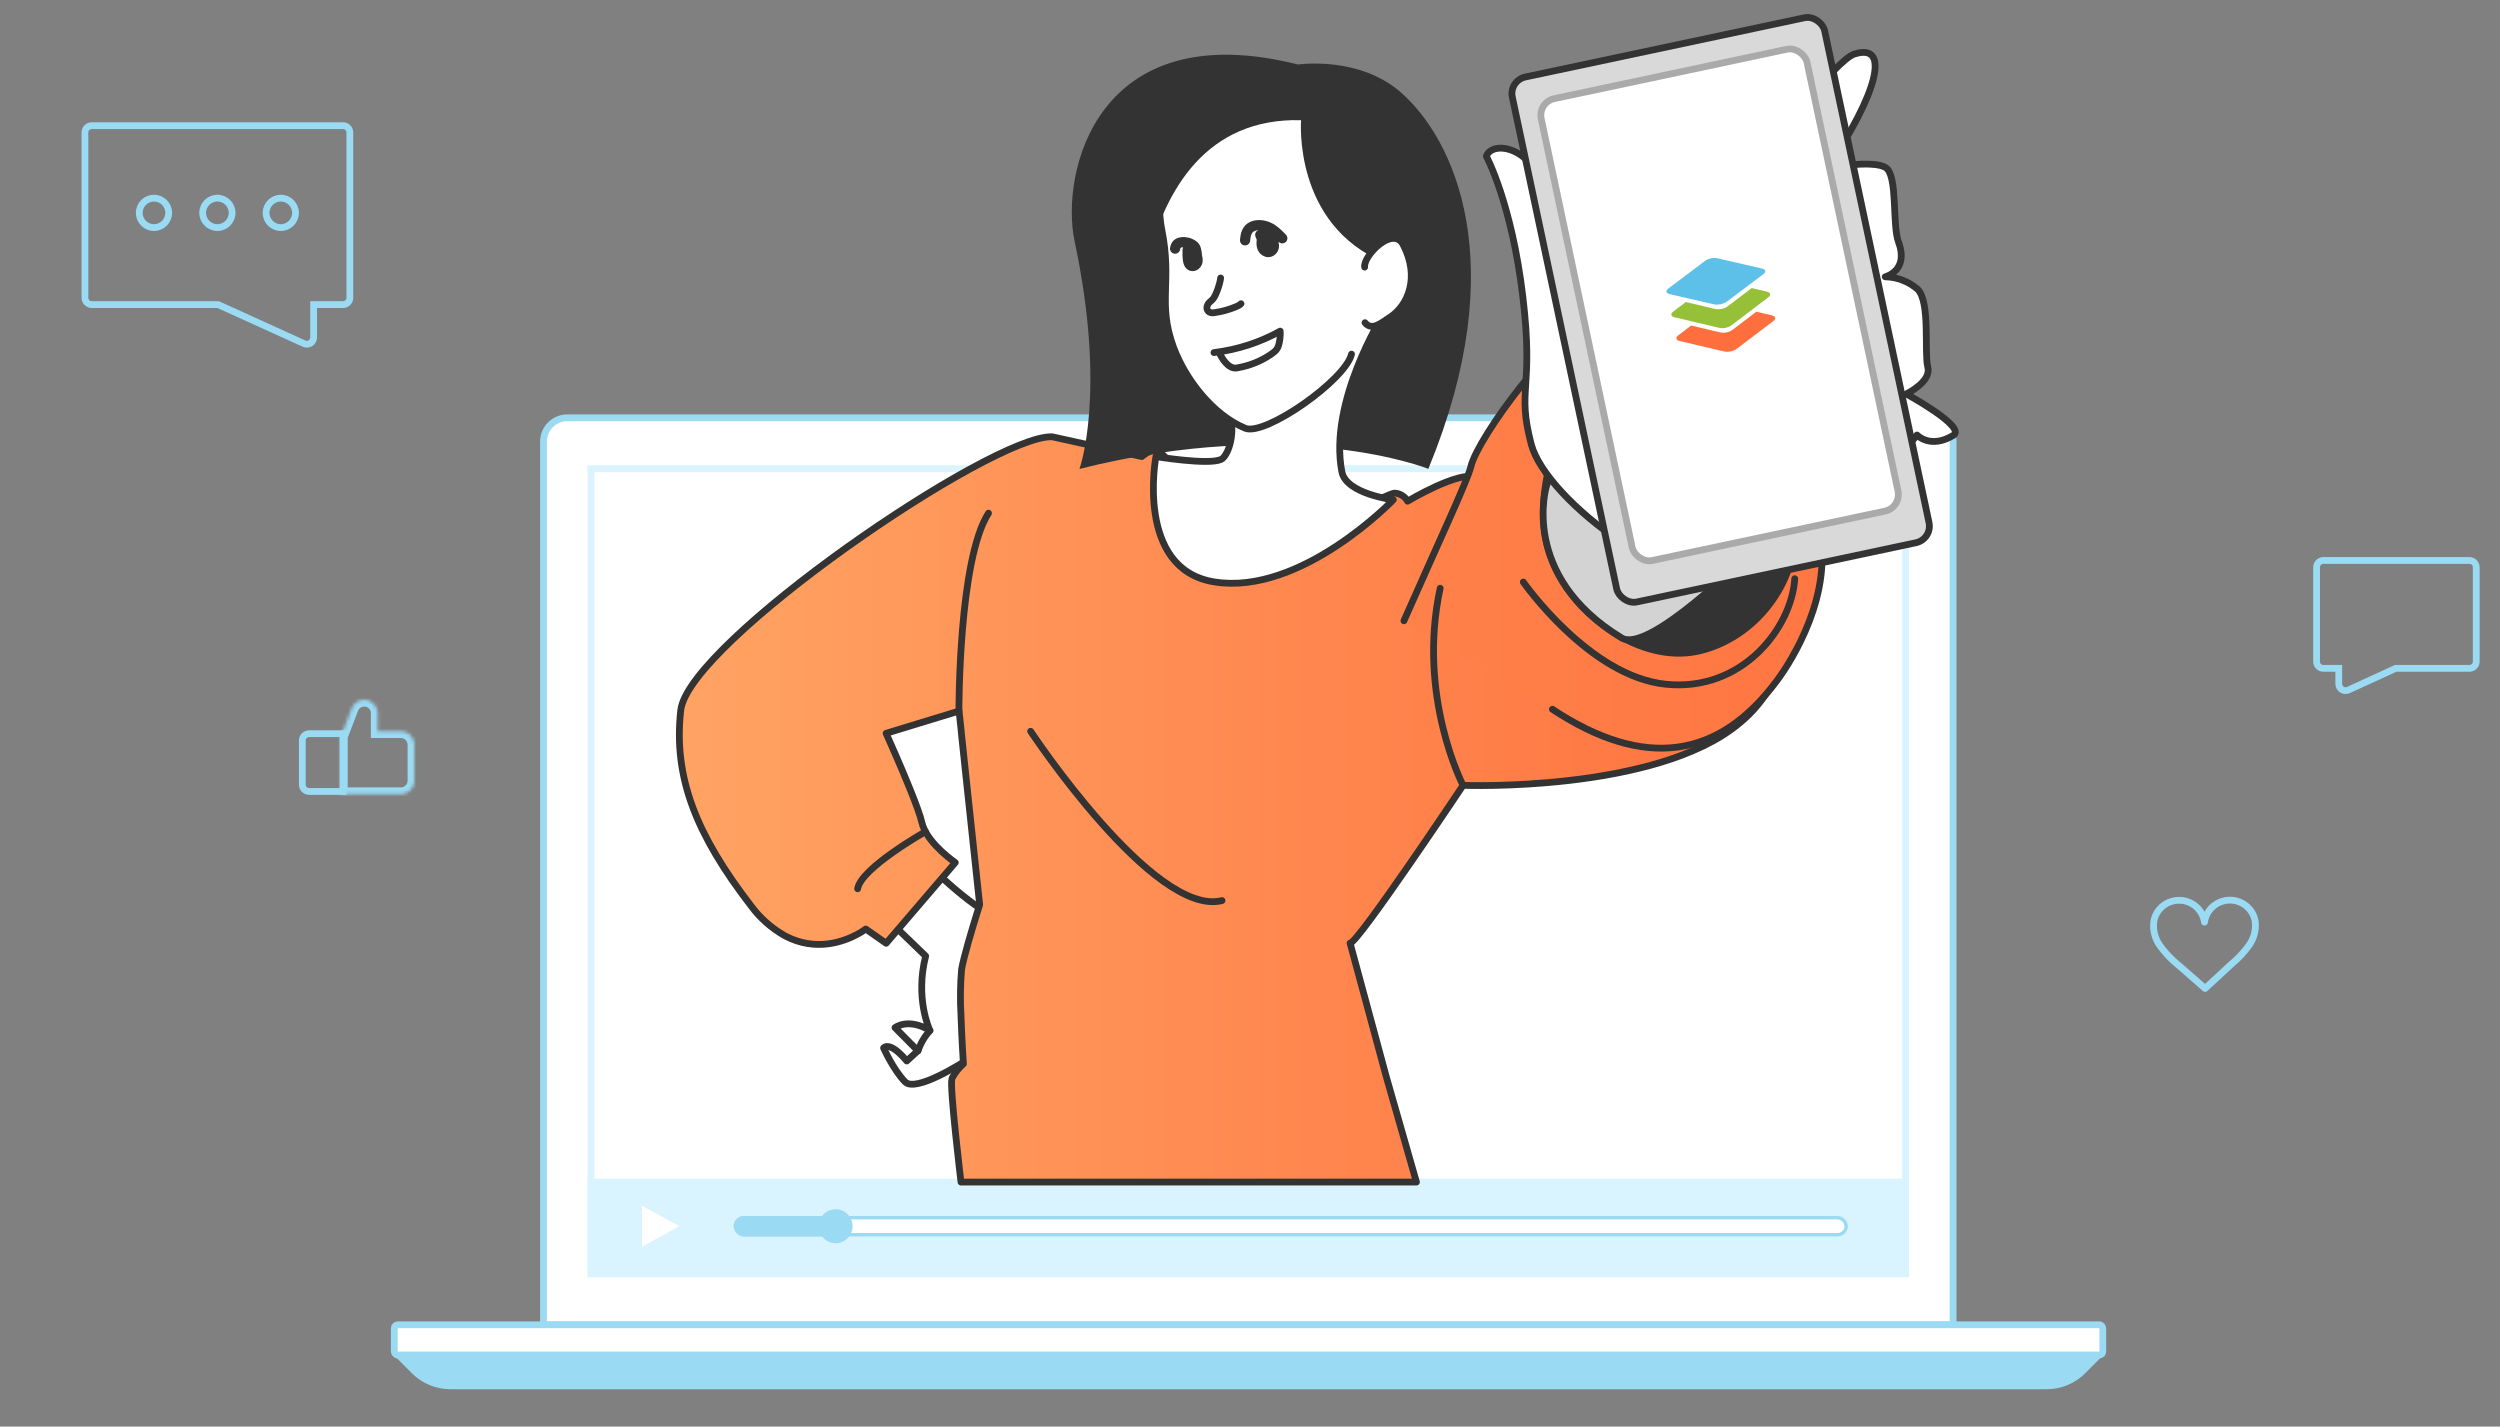 <svg width="736" height="420" viewBox="0 0 736 420" fill="none" xmlns="http://www.w3.org/2000/svg">
<rect x="0" y="0" width="736" height="420" fill="#808080" stroke="none"/>
<path d="M167 123H568C571.866 123 575 126.134 575 130V390H160V130C160 126.134 163.134 123 167 123Z" fill="white" stroke="#9ADAF3" stroke-width="2"/>
<rect x="174" y="138" width="387" height="237" stroke="#D9F4FF" stroke-width="2"/>
<rect x="116.082" y="390.019" width="502.975" height="8.899" rx="1" fill="white" stroke="#9ADAF3" stroke-width="2"/>
<path d="M617.643 399.101L613.137 403.606C610.324 406.419 606.509 408 602.531 408H132.609C128.63 408 124.815 406.419 122.002 403.606L117.496 399.101H617.643Z" fill="#9ADAF3" stroke="#9ADAF3" stroke-width="2"/>
<rect x="173" y="347" width="389" height="29" fill="#D9F4FF"/>
<rect x="216.5" y="358.5" width="327" height="5" rx="2.5" fill="white" stroke="#9ADAF3"/>
<rect x="216" y="358" width="29" height="6" rx="3" fill="#9ADAF3"/>
<circle cx="246" cy="361" r="5" fill="#9ADAF3"/>
<path d="M200 361L189 367L189 355L200 361Z" fill="white"/>
<path d="M286.777 310.69C286.777 310.69 273.417 319.78 268.037 319.17C267.447 319.14 266.887 318.9 266.457 318.5C262.947 314.88 260.127 308.52 260.127 308.52C260.127 308.52 261.797 306.21 266.957 312.35L270.227 309.35L263.487 302.54C263.487 302.54 267.297 299.52 273.767 303.37C273.547 302.9 269.377 293.82 272.517 281.46L256.787 266.28L270.747 254.12L271.867 253.18C271.867 253.18 272.747 254.05 274.117 255.43C275.487 256.81 277.387 258.48 279.447 260.28C284.367 264.61 290.327 269.27 292.927 269.27C297.627 269.12 286.777 310.69 286.777 310.69Z" fill="white"/>
<path d="M286.777 310.69C286.777 310.69 273.417 319.78 268.037 319.17C267.447 319.14 266.887 318.9 266.457 318.5C262.947 314.88 260.127 308.52 260.127 308.52C260.127 308.52 261.797 306.21 266.957 312.35L270.227 309.35L263.487 302.54C263.487 302.54 267.297 299.52 273.767 303.37C273.547 302.9 269.377 293.82 272.517 281.46L256.787 266.28L270.747 254.12L271.867 253.18C271.867 253.18 272.747 254.05 274.117 255.43C275.487 256.81 277.387 258.48 279.447 260.28C284.367 264.61 290.327 269.27 292.927 269.27C297.627 269.12 286.777 310.69 286.777 310.69Z" stroke="#333333" stroke-width="2" stroke-linecap="round" stroke-linejoin="round"/>
<path d="M270.277 309.36C271.017 307.15 272.217 305.11 273.797 303.39" stroke="#333333" stroke-width="2" stroke-linecap="round" stroke-linejoin="round"/>
<path d="M519.497 204.87C517.387 207.94 514.837 210.69 511.937 213.03C487.377 233.37 430.727 231.21 430.727 231.21C430.727 231.21 399.497 278.03 397.467 277.66L408.097 316.91L417 348C417 348 376.5 348 282.917 348C282.917 348 279.527 319.99 280.237 317.66C280.237 317.55 280.307 317.44 280.347 317.31C281.197 315.76 282.307 314.37 283.627 313.2C283.627 313.2 283.157 306.19 282.917 299.05C282.647 294.5 282.707 289.94 283.087 285.4C283.687 281.8 286.307 273.11 287.637 268.84L288.417 266.36L284.257 227.44L283.067 216.2L282.997 215.62C282.997 215.54 282.997 215.45 282.997 215.34L282.347 209.33L260.867 215.89C260.867 215.89 261.987 218.41 263.537 221.94C266.357 228.4 270.507 238.23 271.407 242.17C271.477 242.49 271.567 242.81 271.677 243.11C273.667 248.78 281.237 253.94 281.237 253.94L260.887 277.7L254.877 273.5C254.107 274.07 253.297 274.58 252.447 275.03C248.487 277.18 240.197 280.33 231.097 275.51C227.157 273.29 223.727 270.26 221.047 266.61C205.097 245.89 198.157 228.93 200.417 209.08C202.677 189.23 292.027 127.95 309.767 128.59L336.137 134.41C336.707 133.94 338.247 132.72 339.437 132.78C344.237 133.03 344.357 138.6 344.357 138.6L403.467 148.2C403.467 148.2 409.587 145.13 410.657 145.18C412.227 145.29 413.637 146.18 414.397 147.55C414.397 147.55 429.697 138.38 434.627 140.52C450.827 147.5 531.457 186.68 519.497 204.87Z" fill="url(#paint0_linear_233_738)" stroke="#333333" stroke-width="2" stroke-miterlimit="10" stroke-linecap="round" stroke-linejoin="round"/>
<path d="M457.027 208.81C484.157 226.72 506.017 223.42 523.137 200.36C523.137 200.36 537.387 181.99 536.377 162.15C535.367 142.32 530.637 77.71 468.887 94.22C458.717 96.94 434.997 128.71 433.007 137.44C432.087 141.43 422.567 161.73 413.317 182.76" fill="url(#paint1_linear_233_738)"/>
<path d="M457.027 208.81C484.157 226.72 506.017 223.42 523.137 200.36C523.137 200.36 537.387 181.99 536.377 162.15C535.367 142.32 530.637 77.71 468.887 94.22C458.717 96.94 434.997 128.71 433.007 137.44C432.087 141.43 422.567 161.73 413.317 182.76" stroke="#333333" stroke-width="2" stroke-miterlimit="10" stroke-linecap="round" stroke-linejoin="round"/>
<path d="M382.127 18.99C382.127 18.99 399.937 16.37 412.307 27.11C427.957 40.7 445.527 77.33 420.507 138.03C420.507 138.03 380.857 122.13 317.787 138.06C317.787 138.06 325.907 115.92 316.377 71.1C312.067 50.82 322.907 4.1 382.127 18.99Z" fill="#333333"/>
<path d="M357.447 171.31C383.017 175.46 410.197 147.14 410.197 147.14C410.197 147.14 396.297 145.43 395.047 138.9C391.057 118.3 407.107 92.83 407.107 92.83C407.107 92.83 345.017 94.55 355.867 108.56C357.887 111.12 359.537 113.96 360.777 116.98C364.537 126.23 361.897 133.21 359.937 134.96C359.797 135.08 359.637 135.18 359.477 135.26C355.727 136.97 340.297 134.42 340.297 134.42C340.297 134.42 334.107 167.53 357.447 171.31Z" fill="white" stroke="#333333" stroke-width="2" stroke-linecap="round" stroke-linejoin="round"/>
<path d="M408.207 80.04C412.827 54.07 407.687 22.91 368.157 25.5C339.917 27.34 340.157 58.3 342.017 67.55C345.167 83.09 340.657 89.2 345.497 102.26C348.977 111.64 357.057 122.14 366.577 126.07C372.427 128.49 396.127 111.86 397.887 104.25" fill="white"/>
<path d="M408.207 80.04C412.827 54.07 407.687 22.91 368.157 25.5C339.917 27.34 340.157 58.3 342.017 67.55C345.167 83.09 340.657 89.2 345.497 102.26C348.977 111.64 357.057 122.14 366.577 126.07C372.427 128.49 396.127 111.86 397.887 104.25" stroke="#333333" stroke-width="2" stroke-linecap="round" stroke-linejoin="round"/>
<path d="M357.387 103.8C364.317 102.95 370.967 100.8 376.887 97.48C376.957 98.58 376.857 99.69 376.637 100.77C376.247 102.77 375.637 103.32 374.017 104.42C371.047 106.44 367.637 107.73 364.107 108.33C361.737 108.74 359.687 105.6 358.867 103.6" stroke="#333333" stroke-width="2" stroke-linecap="round" stroke-linejoin="round"/>
<path d="M383.037 35.38C383.037 35.38 380.547 66.16 407.697 77.34L420.427 47.75L401.167 26.4L372.167 18.02C328.827 20.73 310.177 47.65 334.227 119.4C334.237 119.43 327.497 33.99 383.037 35.38Z" fill="#333333"/>
<path d="M401.747 78.64C401.367 75.18 410.117 66.37 413.077 72.02C418.127 81.66 414.447 90 409.237 93.37C406.897 94.84 403.937 97.61 401.857 95" fill="white"/>
<path d="M401.747 78.64C401.367 75.18 410.117 66.37 413.077 72.02C418.127 81.66 414.447 90 409.237 93.37C406.897 94.84 403.937 97.61 401.857 95" stroke="#333333" stroke-width="2" stroke-linecap="round" stroke-linejoin="round"/>
<path d="M500.077 192.7C499.447 192.83 498.817 192.95 498.167 193.04C481.177 195.47 462.117 181.38 455.687 164.46C450.607 151.1 455.047 135.94 457.477 129.46C458.237 127.43 458.787 126.25 458.787 126.25C469.037 111.64 528.617 140.24 529.307 156.02C529.997 171.8 517.487 188.88 500.077 192.7Z" fill="#333333"/>
<path d="M459.037 132.28L455.287 143.06C455.287 143.06 447.157 169.44 477.417 187.81C485.317 192.61 514.297 163.48 514.297 163.48L459.037 132.28Z" fill="#D3D3D3" stroke="#333333" stroke-width="2" stroke-miterlimit="10"/>
<path d="M448.457 171.35C448.457 171.35 467.807 199.13 490.407 201.44C513.007 203.75 527.487 184.72 528.377 170.37" stroke="#333333" stroke-width="2" stroke-linecap="round" stroke-linejoin="round"/>
<path d="M437.577 46C439.277 41.25 451.477 42.84 455.357 57.68C459.237 72.51 474.457 108.57 474.457 108.57C474.457 108.57 535.137 19.34 545.967 15.9C556.797 12.46 552.537 27.92 538.007 49.37C538.007 49.37 551.617 46.98 555.187 49.37C558.757 51.76 557.017 66.23 558.917 71.24C562.107 79.7 555.017 81.49 555.017 81.49C558.497 81.57 561.837 82.84 564.487 85.1C568.387 88.75 566.427 103.84 567.547 108.11C568.667 112.38 561.217 115.98 561.217 115.98C561.217 115.98 579.097 125.72 575.057 128.17C568.247 132.28 564.367 128.07 564.367 128.07C564.367 128.07 536.897 162.57 516.177 170.25C495.457 177.93 455.127 147.39 450.787 130.76C446.447 114.13 451.627 115.15 448.337 87.48C445.057 59.8 437.577 46 437.577 46Z" fill="white" stroke="#333333" stroke-width="2" stroke-linecap="round" stroke-linejoin="round"/>
<path d="M430.727 231.21C430.727 231.21 417.087 204.98 423.987 173.18" stroke="#333333" stroke-width="2" stroke-linecap="round" stroke-linejoin="round"/>
<path d="M282.307 209.39C282.307 209.39 282.177 164.85 291.017 151.07" stroke="#333333" stroke-width="2" stroke-linecap="round" stroke-linejoin="round"/>
<path d="M272.437 244.85C272.437 244.85 253.467 255.54 252.487 261.65" stroke="#333333" stroke-width="2" stroke-linecap="round" stroke-linejoin="round"/>
<path d="M303.417 215.29C303.417 215.29 339.727 270.16 359.757 265.13" stroke="#333333" stroke-width="2" stroke-linecap="round" stroke-linejoin="round"/>
<path d="M345.947 73.2C346.087 72.47 346.337 71.66 347.537 71.38C348.237 71.21 349.187 71.28 349.977 71.54C350.767 71.8 351.357 72.25 351.507 72.7" stroke="#333333" stroke-width="3" stroke-linecap="round" stroke-linejoin="round"/>
<path d="M352.037 74.54C352.367 75.32 352.697 76.15 352.547 76.98C352.397 77.81 351.537 78.56 350.747 78.27C350.027 78.01 349.797 77.13 349.717 76.37C349.627 75.54 349.597 74.7 349.627 73.86C349.657 73.17 349.827 72.34 350.487 72.14C350.957 71.99 351.477 72.28 351.757 72.68C352.037 73.08 352.137 73.58 352.227 74.07C352.337 74.67 352.447 75.32 352.197 75.87C351.947 76.43 351.167 76.78 350.697 76.39C350.377 76.13 350.337 75.65 350.477 75.26C350.617 74.87 350.907 74.57 351.187 74.27" stroke="#333333" stroke-width="3" stroke-linecap="round" stroke-linejoin="round"/>
<path d="M366.547 70.75C366.677 69.37 366.897 67.85 368.187 66.96C369.587 65.99 371.837 66.15 373.487 66.91C375.147 67.68 376.347 68.93 377.507 70.15" stroke="#333333" stroke-width="3" stroke-linecap="round" stroke-linejoin="round"/>
<path d="M371.017 69.14C371.607 70.55 372.197 71.96 372.777 73.37C373.427 72.9 374.077 72.43 374.547 71.81C375.017 71.19 375.297 70.41 375.097 69.68C374.897 68.94 374.117 68.31 373.297 68.38C372.667 68.43 372.137 68.85 371.847 69.37C371.557 69.88 371.477 70.47 371.437 71.04C371.387 71.73 371.387 72.45 371.697 73.08C372.007 73.71 372.707 74.24 373.457 74.21C374.447 74.16 375.097 73.17 375.057 72.27C375.017 71.37 374.477 70.55 373.947 69.78" stroke="#333333" stroke-width="3" stroke-linecap="round" stroke-linejoin="round"/>
<path d="M359.357 81.84C359.207 83.41 357.937 87.26 356.927 88.23C356.547 88.59 356.117 88.89 355.787 89.32C355.457 89.75 355.217 90.36 355.337 90.94C355.457 91.48 355.867 91.86 356.297 92C356.727 92.15 357.187 92.1 357.637 92.03C359.817 91.72 361.967 91.12 364.037 90.23C364.507 90.03 364.977 89.81 365.347 89.41" stroke="#333333" stroke-width="2" stroke-linecap="round" stroke-linejoin="round"/>
<rect x="444.186" y="23.701" width="94" height="158" rx="5" transform="rotate(-11.982 444.186 23.701)" fill="#D9D9D9" stroke="#333333" stroke-width="2"/>
<rect x="452.694" y="30.074" width="80" height="139" rx="5" transform="rotate(-11.982 452.694 30.074)" fill="white" stroke="#AAAAAA" stroke-width="2"/>
<path fill-rule="evenodd" clip-rule="evenodd" d="M507.671 103.491L494.477 100.399C493.351 100.123 493.189 99.362 494.116 98.698L497.875 95.842L506.43 97.862C507.557 98.137 509.201 97.788 510.074 97.088L517.071 91.768L521.666 92.851C522.793 93.126 522.954 93.887 522.027 94.552L511.226 102.737C510.388 103.382 508.744 103.731 507.671 103.491Z" fill="#FF6F3D"/>
<path fill-rule="evenodd" clip-rule="evenodd" d="M506.152 96.522L492.992 93.415C491.869 93.138 491.707 92.376 492.631 91.712L496.298 88.921L504.973 90.966C506.096 91.242 507.735 90.895 508.605 90.195L515.701 84.802L520.186 85.864C521.309 86.141 521.471 86.902 520.547 87.567L509.784 95.751C508.87 96.46 507.231 96.808 506.152 96.522Z" fill="#95C038"/>
<path fill-rule="evenodd" clip-rule="evenodd" d="M504.686 89.616L491.544 86.591C490.422 86.321 490.263 85.57 491.188 84.912L501.968 76.81C502.884 76.108 504.523 75.76 505.601 76.039L518.743 79.064C519.865 79.334 520.024 80.085 519.099 80.742L508.319 88.845C507.394 89.503 505.754 89.851 504.686 89.616Z" fill="#5DC0E8"/>
<path d="M727 165H684C682.895 165 682 165.895 682 167V194.765C682 195.869 682.895 196.765 684 196.765H688.533V201.325C688.533 202.782 690.042 203.749 691.366 203.143L705.083 196.855L705.281 196.765H727C728.105 196.765 729 195.869 729 194.765V167C729 165.895 728.105 165 727 165Z" stroke="#9ADAF3" stroke-width="2"/>
<path d="M27 37H101C102.105 37 103 37.895 103 39V87.667C103 88.771 102.104 89.667 101 89.667H92.333V99.341C92.333 100.795 90.83 101.764 89.506 101.162L64.414 89.756L64.217 89.667H27C25.895 89.667 25 88.771 25 87.667V39C25 37.895 25.895 37 27 37Z" stroke="#9ADAF3" stroke-width="2"/>
<circle cx="45.333" cy="62.667" r="4.333" stroke="#9ADAF3" stroke-width="2"/>
<circle cx="64" cy="62.667" r="4.333" stroke="#9ADAF3" stroke-width="2"/>
<circle cx="82.667" cy="62.667" r="4.333" stroke="#9ADAF3" stroke-width="2"/>
<path d="M663.896 271.027C663.094 266.983 659.115 264.338 655.029 265.145C651.866 265.762 649.446 268.311 649.002 271.478C648.415 267.386 644.605 264.54 640.471 265.121C637.259 265.572 634.683 268.003 634.096 271.17C633.737 273.732 634.396 276.341 635.917 278.44C637.427 280.527 639.213 282.413 641.214 284.05C643.97 286.363 646.474 288.687 649.182 291C651.866 288.592 654.155 286.363 656.851 283.908C658.84 282.271 660.613 280.385 662.123 278.298C663.633 276.175 664.268 273.577 663.896 271.027Z" stroke="#9ADAF3" stroke-width="2" stroke-miterlimit="10" stroke-linecap="round" stroke-linejoin="round"/>
<path d="M91 216H101V233H91C89.895 233 89 232.105 89 231V218C89 216.895 89.895 216 91 216Z" stroke="#9ADAF3" stroke-width="2"/>
<mask id="path-49-inside-1_233_738" fill="white">
<path fill-rule="evenodd" clip-rule="evenodd" d="M107.235 206C105.602 206 104.138 207.006 103.551 208.53L100.958 215.273H100.364V216.818V233.818H118C120.209 233.818 122 232.027 122 229.818V219.273C122 217.064 120.209 215.273 118 215.273H111.182V209.947C111.182 207.767 109.415 206 107.235 206Z"/>
</mask>
<path d="M103.551 208.53L101.685 207.812L103.551 208.53ZM100.958 215.273V217.273H102.332L102.825 215.991L100.958 215.273ZM100.364 215.273V213.273H98.364V215.273H100.364ZM100.364 233.818H98.364V235.818H100.364V233.818ZM111.182 215.273H109.182V217.273H111.182V215.273ZM105.418 209.248C105.707 208.496 106.429 208 107.235 208V204C104.774 204 102.568 205.515 101.685 207.812L105.418 209.248ZM102.825 215.991L105.418 209.248L101.685 207.812L99.091 214.555L102.825 215.991ZM100.364 217.273H100.958V213.273H100.364V217.273ZM102.364 216.818V215.273H98.364V216.818H102.364ZM102.364 233.818V216.818H98.364V233.818H102.364ZM118 231.818H100.364V235.818H118V231.818ZM120 229.818C120 230.923 119.104 231.818 118 231.818V235.818C121.314 235.818 124 233.132 124 229.818H120ZM120 219.273V229.818H124V219.273H120ZM118 217.273C119.104 217.273 120 218.168 120 219.273H124C124 215.959 121.314 213.273 118 213.273V217.273ZM111.182 217.273H118V213.273H111.182V217.273ZM109.182 209.947V215.273H113.182V209.947H109.182ZM107.235 208C108.31 208 109.182 208.872 109.182 209.947H113.182C113.182 206.662 110.519 204 107.235 204V208Z" fill="#9ADAF3" mask="url(#path-49-inside-1_233_738)"/>
<defs>
<linearGradient id="paint0_linear_233_738" x1="199.997" y1="235.586" x2="520.699" y2="235.586" gradientUnits="userSpaceOnUse">
<stop stop-color="#FFA363"/>
<stop offset="0.913" stop-color="#FF7743"/>
</linearGradient>
<linearGradient id="paint1_linear_233_738" x1="413.317" y1="155.909" x2="536.422" y2="155.909" gradientUnits="userSpaceOnUse">
<stop stop-color="#FF814A"/>
<stop offset="0.913" stop-color="#FF7743"/>
</linearGradient>
</defs>
</svg>
